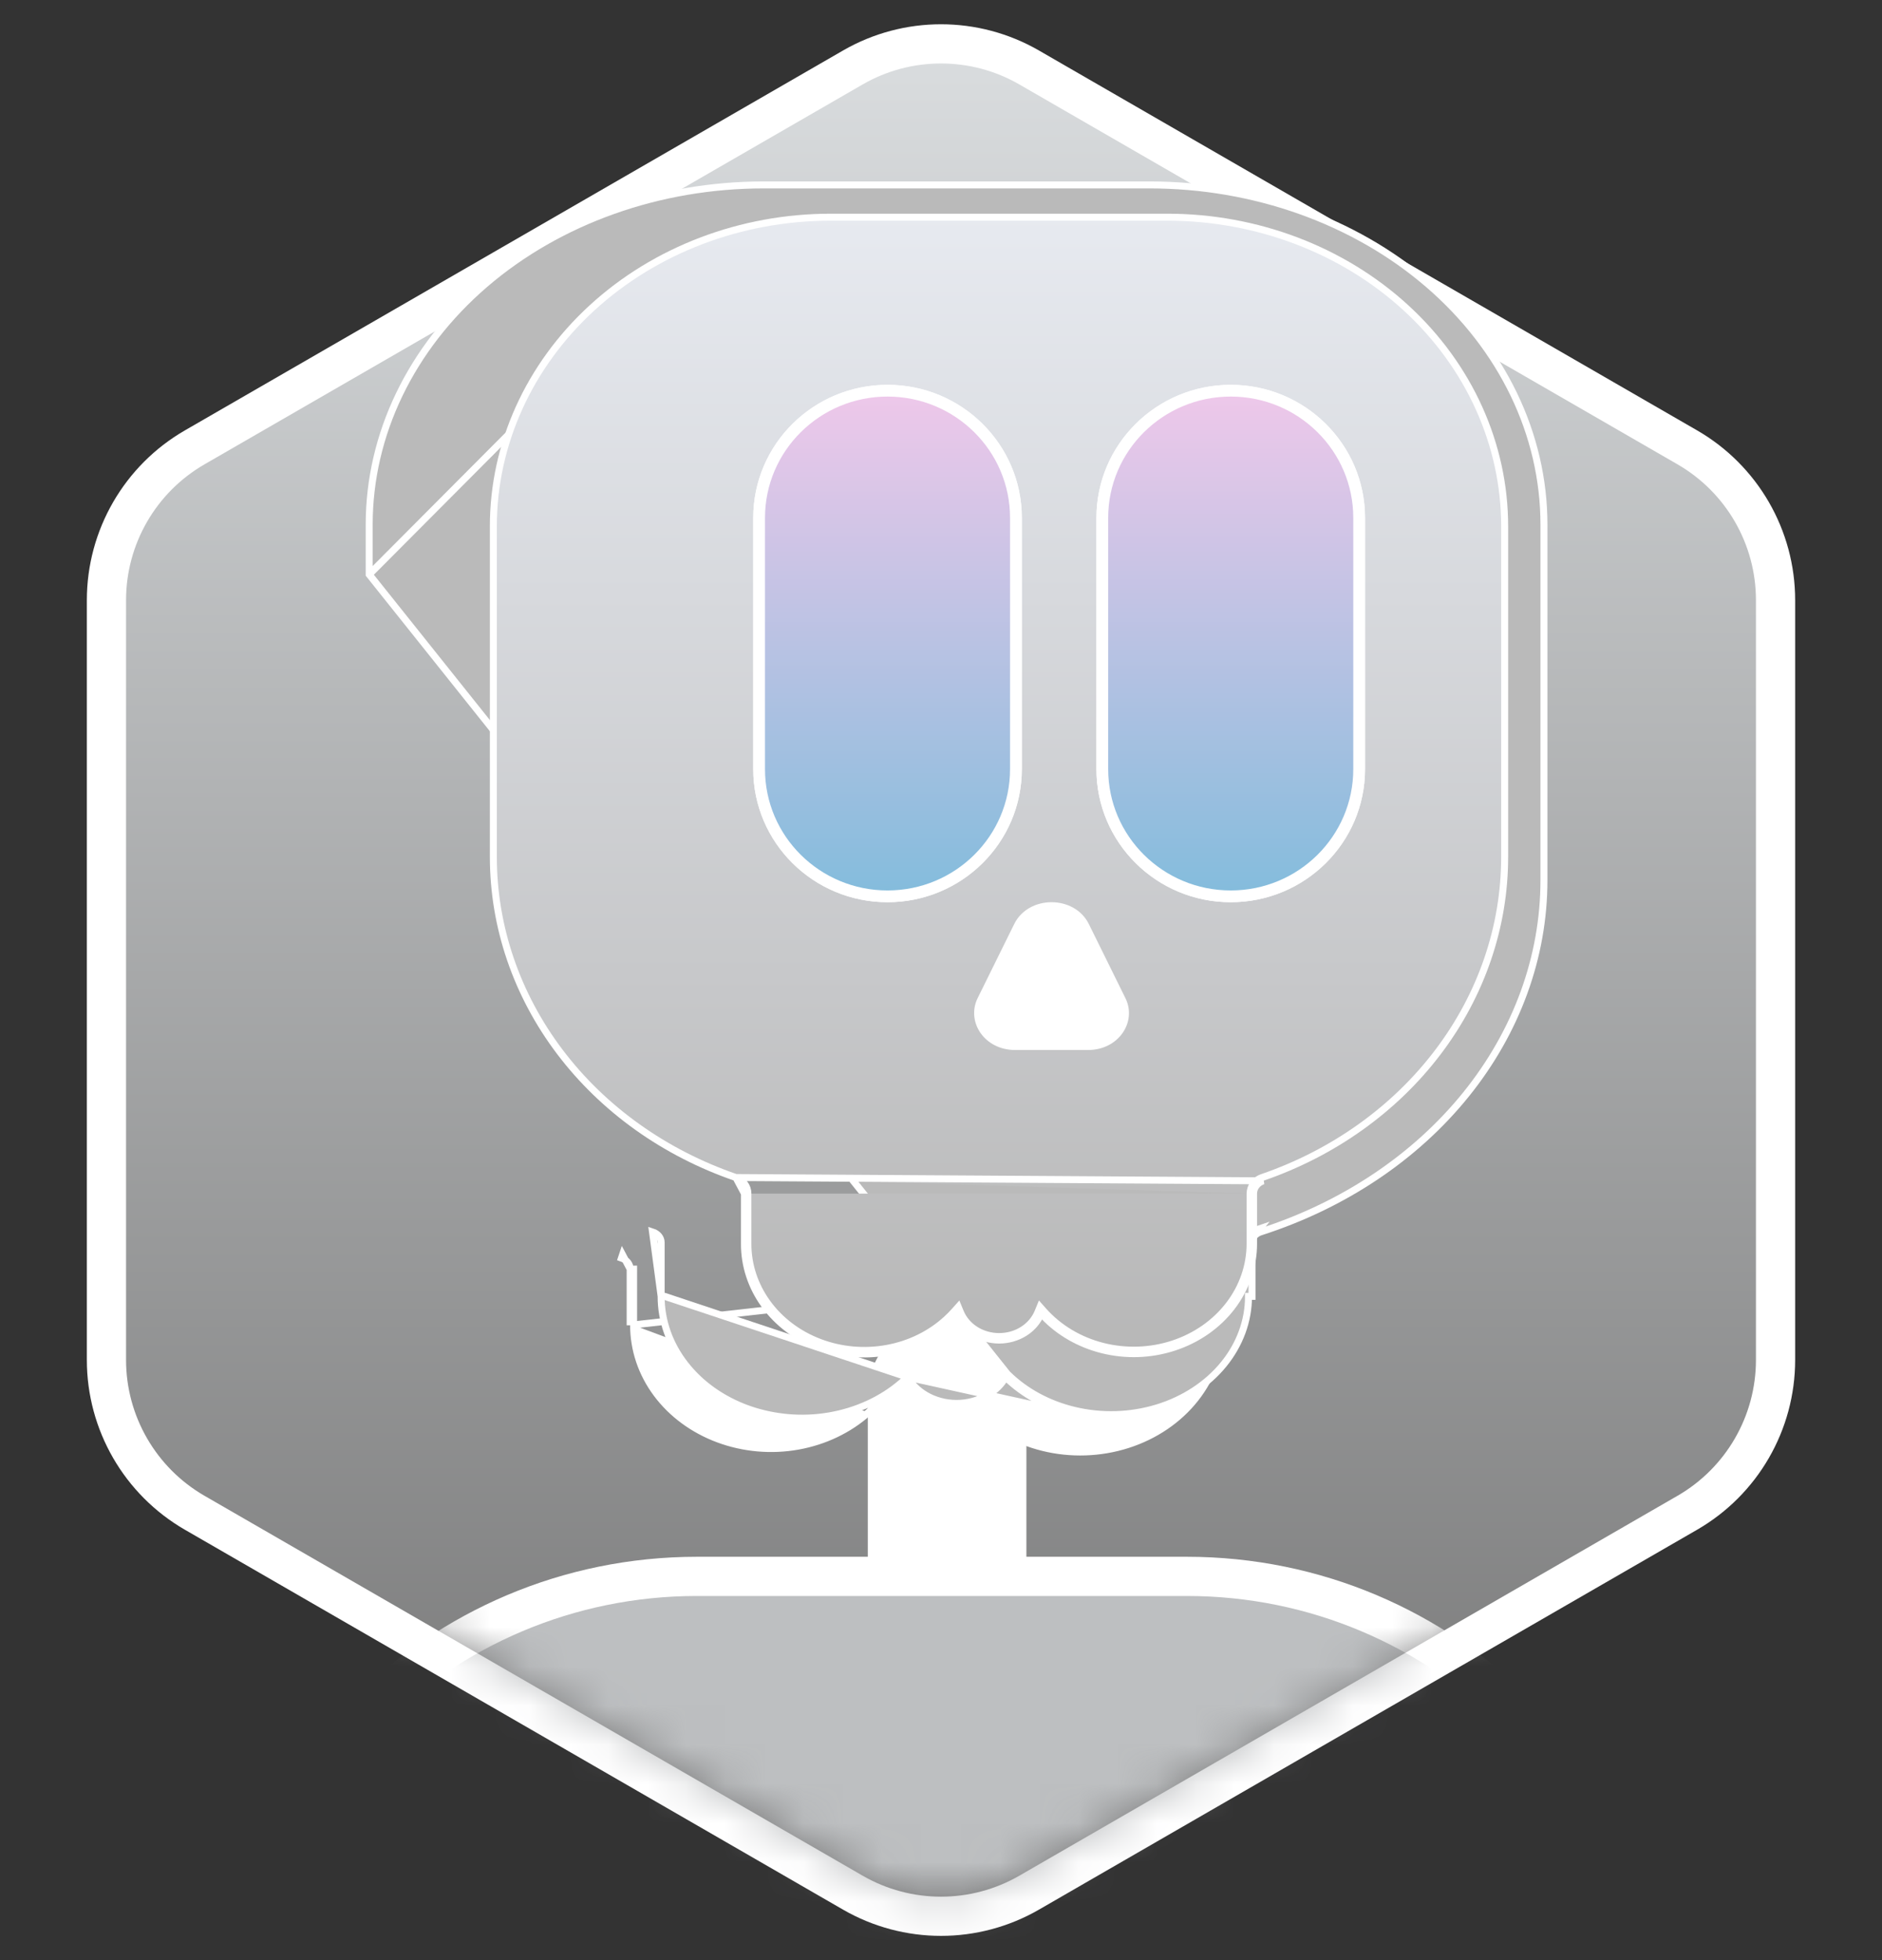 <svg width="48" height="50" viewBox="0 0 48 50" fill="none" xmlns="http://www.w3.org/2000/svg">
<rect x="0" y="0" width="48" height="50" fill="#333333" stroke="none"/>
<g id="SuperSkull">
<path id="Polygon 3" d="M26.25 1.722C24.858 0.918 23.142 0.918 21.75 1.722L4.965 11.412C3.573 12.216 2.715 13.702 2.715 15.309V34.691C2.715 36.298 3.573 37.784 4.965 38.588L21.75 48.278C23.142 49.082 24.858 49.082 26.25 48.278L43.035 38.588C44.427 37.784 45.285 36.298 45.285 34.691V15.309C45.285 13.702 44.427 12.216 43.035 11.412L26.25 1.722Z" fill="url(#paint0_linear_968_871)" stroke="white"/>
<g id="Mask group">
<mask id="mask0_968_871" style="mask-type:alpha" maskUnits="userSpaceOnUse" x="3" y="1" width="42" height="48">
<path id="Polygon 4" d="M22 2.155C23.238 1.44 24.762 1.44 26 2.155L42.785 11.845C44.022 12.56 44.785 13.88 44.785 15.309V34.691C44.785 36.12 44.022 37.44 42.785 38.155L26 47.845C24.762 48.56 23.238 48.56 22 47.845L5.215 38.155C3.978 37.44 3.215 36.12 3.215 34.691V15.309C3.215 13.88 3.978 12.56 5.215 11.845L22 2.155Z" fill="#D9D9D9"/>
</mask>
<g mask="url(#mask0_968_871)">
<path id="Rectangle 3" d="M22.133 35.6C22.133 34.483 23.039 33.578 24.155 33.578C25.272 33.578 26.178 34.483 26.178 35.6V58.911H22.133V35.6Z" fill="white"/>
<path id="Rectangle 2" d="M5.833 52.156C5.833 45.559 11.181 40.211 17.778 40.211H30.267C36.863 40.211 42.211 45.559 42.211 52.156V64.1H5.833V52.156Z" fill="#BDBFC1" stroke="white"/>
</g>
</g>
<g id="Group 9027">
<path id="Vector" d="M16.072 32.373V32.373C16.072 32.314 16.052 32.255 16.013 32.205C15.974 32.154 15.917 32.114 15.85 32.091C15.85 32.091 15.85 32.091 15.85 32.091L15.878 32.007L16.072 32.373ZM16.072 32.373L16.072 33.806M16.072 32.373H16.16V33.806M16.16 33.806L16.072 33.806M16.16 33.806H16.072M16.16 33.806C16.16 34.428 16.364 35.035 16.749 35.552C17.134 36.069 17.682 36.472 18.323 36.71C18.963 36.948 19.669 37.011 20.349 36.89C21.029 36.769 21.655 36.469 22.145 36.03M16.072 33.806L16.072 33.806M16.072 33.806L16.072 33.806M16.072 33.806L31.369 32.091M22.145 36.03L22.204 36.096C22.204 36.096 22.204 36.096 22.204 36.096C22.257 36.049 22.308 36 22.357 35.95C22.463 36.141 22.621 36.303 22.816 36.424C23.05 36.569 23.327 36.646 23.61 36.646C23.892 36.646 24.169 36.569 24.403 36.424C24.598 36.303 24.756 36.141 24.862 35.95C25.322 36.417 25.923 36.754 26.592 36.921C27.305 37.099 28.062 37.074 28.76 36.851C29.457 36.628 30.062 36.217 30.49 35.672C30.918 35.127 31.149 34.475 31.148 33.806M22.145 36.03C22.204 35.977 22.26 35.923 22.315 35.867L22.145 36.03ZM31.148 33.806V33.806H31.059L31.148 33.806ZM31.148 33.806L31.148 32.373L31.148 32.373C31.148 32.314 31.167 32.255 31.206 32.205C31.245 32.154 31.302 32.114 31.369 32.091M31.369 32.091C31.369 32.091 31.369 32.091 31.369 32.091L31.341 32.007L31.369 32.091Z" fill="white" stroke="white" stroke-width="0.178"/>
<path id="Subtract" d="M9.416 14.654V14.439V13.383C9.416 11.08 10.48 8.875 12.367 7.251C14.255 5.627 16.811 4.717 19.475 4.717H29.319C31.983 4.717 34.54 5.627 36.427 7.251C38.314 8.875 39.378 11.08 39.378 13.383V22.453C39.378 24.407 38.684 26.313 37.392 27.916C36.1 29.519 34.272 30.742 32.153 31.424C32.085 31.446 32.028 31.485 31.989 31.533C31.951 31.581 31.932 31.636 31.932 31.691L31.932 31.692L31.932 33.068V33.068H31.843C31.844 33.691 31.621 34.298 31.205 34.807C30.788 35.316 30.199 35.702 29.518 35.911C28.837 36.12 28.097 36.143 27.4 35.976C26.736 35.817 26.142 35.494 25.692 35.047L9.416 14.654ZM9.416 14.654L9.568 14.502L15.794 8.249L9.416 14.654ZM23.146 35.129C23.252 35.313 23.41 35.47 23.605 35.586C23.839 35.725 24.115 35.799 24.397 35.799C24.679 35.799 24.955 35.725 25.189 35.586C25.384 35.47 25.542 35.313 25.649 35.129C26.109 35.578 26.71 35.903 27.379 36.063L23.146 35.129ZM23.146 35.129C23.096 35.178 23.044 35.225 22.991 35.271C22.488 35.704 21.848 35.998 21.153 36.117C20.458 36.236 19.738 36.174 19.082 35.941C18.427 35.707 17.866 35.31 17.47 34.799C17.073 34.288 16.861 33.686 16.862 33.068C16.862 33.068 16.862 33.068 16.862 33.068M23.146 35.129L16.951 33.068L16.862 33.068M16.862 33.068L16.862 31.692V31.691C16.863 31.636 16.843 31.581 16.805 31.533C16.766 31.485 16.71 31.446 16.642 31.424L16.862 33.068ZM31.843 31.692C31.843 31.615 31.87 31.541 31.92 31.478C31.971 31.415 32.042 31.367 32.125 31.34L31.843 31.692Z" fill="#BABABA" stroke="white" stroke-width="0.178"/>
<path id="Vector_2" d="M18.769 30.037L18.769 30.037C18.858 30.067 18.935 30.122 18.99 30.195C19.046 30.269 19.076 30.357 19.075 30.448M18.769 30.037L18.987 30.448M18.769 30.037C16.951 29.412 15.384 28.294 14.279 26.832C13.174 25.371 12.583 23.635 12.583 21.859L12.583 13.426C12.583 11.337 13.487 9.332 15.1 7.853C16.713 6.373 18.903 5.54 21.187 5.54L29.771 5.54C32.056 5.54 34.245 6.373 35.859 7.853C37.471 9.332 38.376 11.337 38.376 13.426V21.859C38.376 23.635 37.785 25.371 36.679 26.832C35.574 28.294 34.008 29.412 32.189 30.037L32.189 30.037C32.101 30.067 32.023 30.122 31.968 30.195C31.913 30.269 31.883 30.357 31.883 30.448M18.769 30.037L32.218 30.121C32.146 30.145 32.083 30.19 32.039 30.249C31.995 30.307 31.972 30.377 31.972 30.448M19.075 30.448C19.075 30.448 19.075 30.448 19.075 30.448L18.987 30.448M19.075 30.448V30.448H18.987M19.075 30.448V31.727V31.728C19.074 32.264 19.246 32.789 19.571 33.236C19.896 33.684 20.359 34.033 20.903 34.24C21.447 34.447 22.046 34.501 22.624 34.395C23.202 34.29 23.732 34.029 24.146 33.647L24.146 33.647C24.216 33.583 24.283 33.515 24.345 33.445L24.44 33.339L24.494 33.47C24.569 33.652 24.703 33.81 24.879 33.922C25.056 34.034 25.267 34.094 25.483 34.094C25.699 34.094 25.91 34.034 26.086 33.922C26.263 33.81 26.397 33.652 26.472 33.47L26.526 33.339L26.62 33.445C27.007 33.878 27.532 34.192 28.122 34.342C28.713 34.492 29.34 34.471 29.918 34.282C30.495 34.093 30.992 33.745 31.344 33.287C31.695 32.83 31.883 32.285 31.883 31.727V30.448M18.987 30.448V31.727C18.985 32.283 19.163 32.826 19.499 33.288C19.835 33.75 20.312 34.111 20.872 34.323C21.431 34.536 22.047 34.592 22.64 34.483C23.234 34.374 23.779 34.106 24.206 33.713C24.254 33.669 24.301 33.623 24.346 33.576C24.34 33.563 24.335 33.551 24.329 33.538L24.412 33.504L24.478 33.563C24.47 33.573 24.461 33.582 24.453 33.591C24.538 33.754 24.669 33.894 24.832 33.997C25.023 34.118 25.25 34.183 25.483 34.183C25.715 34.183 25.942 34.118 26.134 33.997C26.297 33.894 26.427 33.754 26.513 33.591C26.504 33.582 26.496 33.573 26.488 33.563L26.554 33.504L26.636 33.538C26.631 33.551 26.625 33.563 26.62 33.575C27.012 33.985 27.526 34.282 28.101 34.428C28.708 34.583 29.352 34.561 29.945 34.366C30.538 34.172 31.052 33.814 31.414 33.342C31.777 32.869 31.972 32.305 31.972 31.727V30.448M31.883 30.448L31.972 30.448M31.883 30.448V30.448H31.972" fill="url(#paint1_linear_968_871)" stroke="white" stroke-width="0.178"/>
<path id="Vector_3" d="M22.636 9.905C20.793 9.905 19.3 11.386 19.3 13.21L19.3 19.62C19.3 21.444 20.793 22.925 22.636 22.925C24.48 22.925 25.973 21.444 25.973 19.62L25.973 13.21C25.973 11.386 24.48 9.905 22.636 9.905Z" fill="#FFFBF4" stroke="white" stroke-width="0.178"/>
<path id="Vector_4" d="M31.39 9.905C29.546 9.905 28.053 11.386 28.053 13.21L28.053 19.62C28.053 21.444 29.546 22.925 31.39 22.925C33.233 22.925 34.726 21.444 34.726 19.62V13.21C34.726 11.386 33.233 9.905 31.39 9.905Z" fill="#FFFBF4" stroke="white" stroke-width="0.178"/>
<path id="Vector_5" d="M22.636 9.966C20.826 9.966 19.361 11.42 19.361 13.21L19.361 19.62C19.361 21.41 20.826 22.864 22.636 22.864C24.446 22.864 25.911 21.41 25.911 19.62L25.911 13.21C25.911 11.42 24.446 9.966 22.636 9.966Z" fill="url(#paint2_linear_968_871)" stroke="white" stroke-width="0.3"/>
<path id="Vector_6" d="M31.39 9.966C29.579 9.966 28.114 11.42 28.114 13.21L28.114 19.62C28.114 21.41 29.579 22.864 31.39 22.864C33.2 22.864 34.665 21.41 34.665 19.62V13.21C34.665 11.42 33.2 9.966 31.39 9.966Z" fill="url(#paint3_linear_968_871)" stroke="white" stroke-width="0.3"/>
<path id="Vector_7" d="M27.636 23.637L27.636 23.637C27.483 23.327 27.158 23.164 26.819 23.164C26.48 23.164 26.155 23.327 26.002 23.637L26.002 23.637L25.067 25.531C25.067 25.531 25.067 25.531 25.067 25.531C24.825 26.03 25.217 26.634 25.888 26.634H27.753C28.422 26.634 28.816 26.029 28.571 25.532L27.636 23.637Z" fill="white" stroke="white" stroke-width="0.3"/>
</g>
</g>
<defs>
<linearGradient id="paint0_linear_968_871" x1="24" y1="1" x2="24" y2="49" gradientUnits="userSpaceOnUse">
<stop stop-color="#DADDDF"/>
<stop offset="1" stop-color="#737373"/>
</linearGradient>
<linearGradient id="paint1_linear_968_871" x1="25.479" y1="5.451" x2="25.479" y2="34.537" gradientUnits="userSpaceOnUse">
<stop stop-color="#E7EAF0"/>
<stop offset="1" stop-color="#B7B7B7"/>
</linearGradient>
<linearGradient id="paint2_linear_968_871" x1="22.636" y1="9.816" x2="22.636" y2="23.014" gradientUnits="userSpaceOnUse">
<stop stop-color="#F0C8EA"/>
<stop offset="1" stop-color="#82BCDC"/>
</linearGradient>
<linearGradient id="paint3_linear_968_871" x1="31.39" y1="9.816" x2="31.39" y2="23.014" gradientUnits="userSpaceOnUse">
<stop stop-color="#F0C8EA"/>
<stop offset="1" stop-color="#82BCDC"/>
</linearGradient>
</defs>
</svg>
